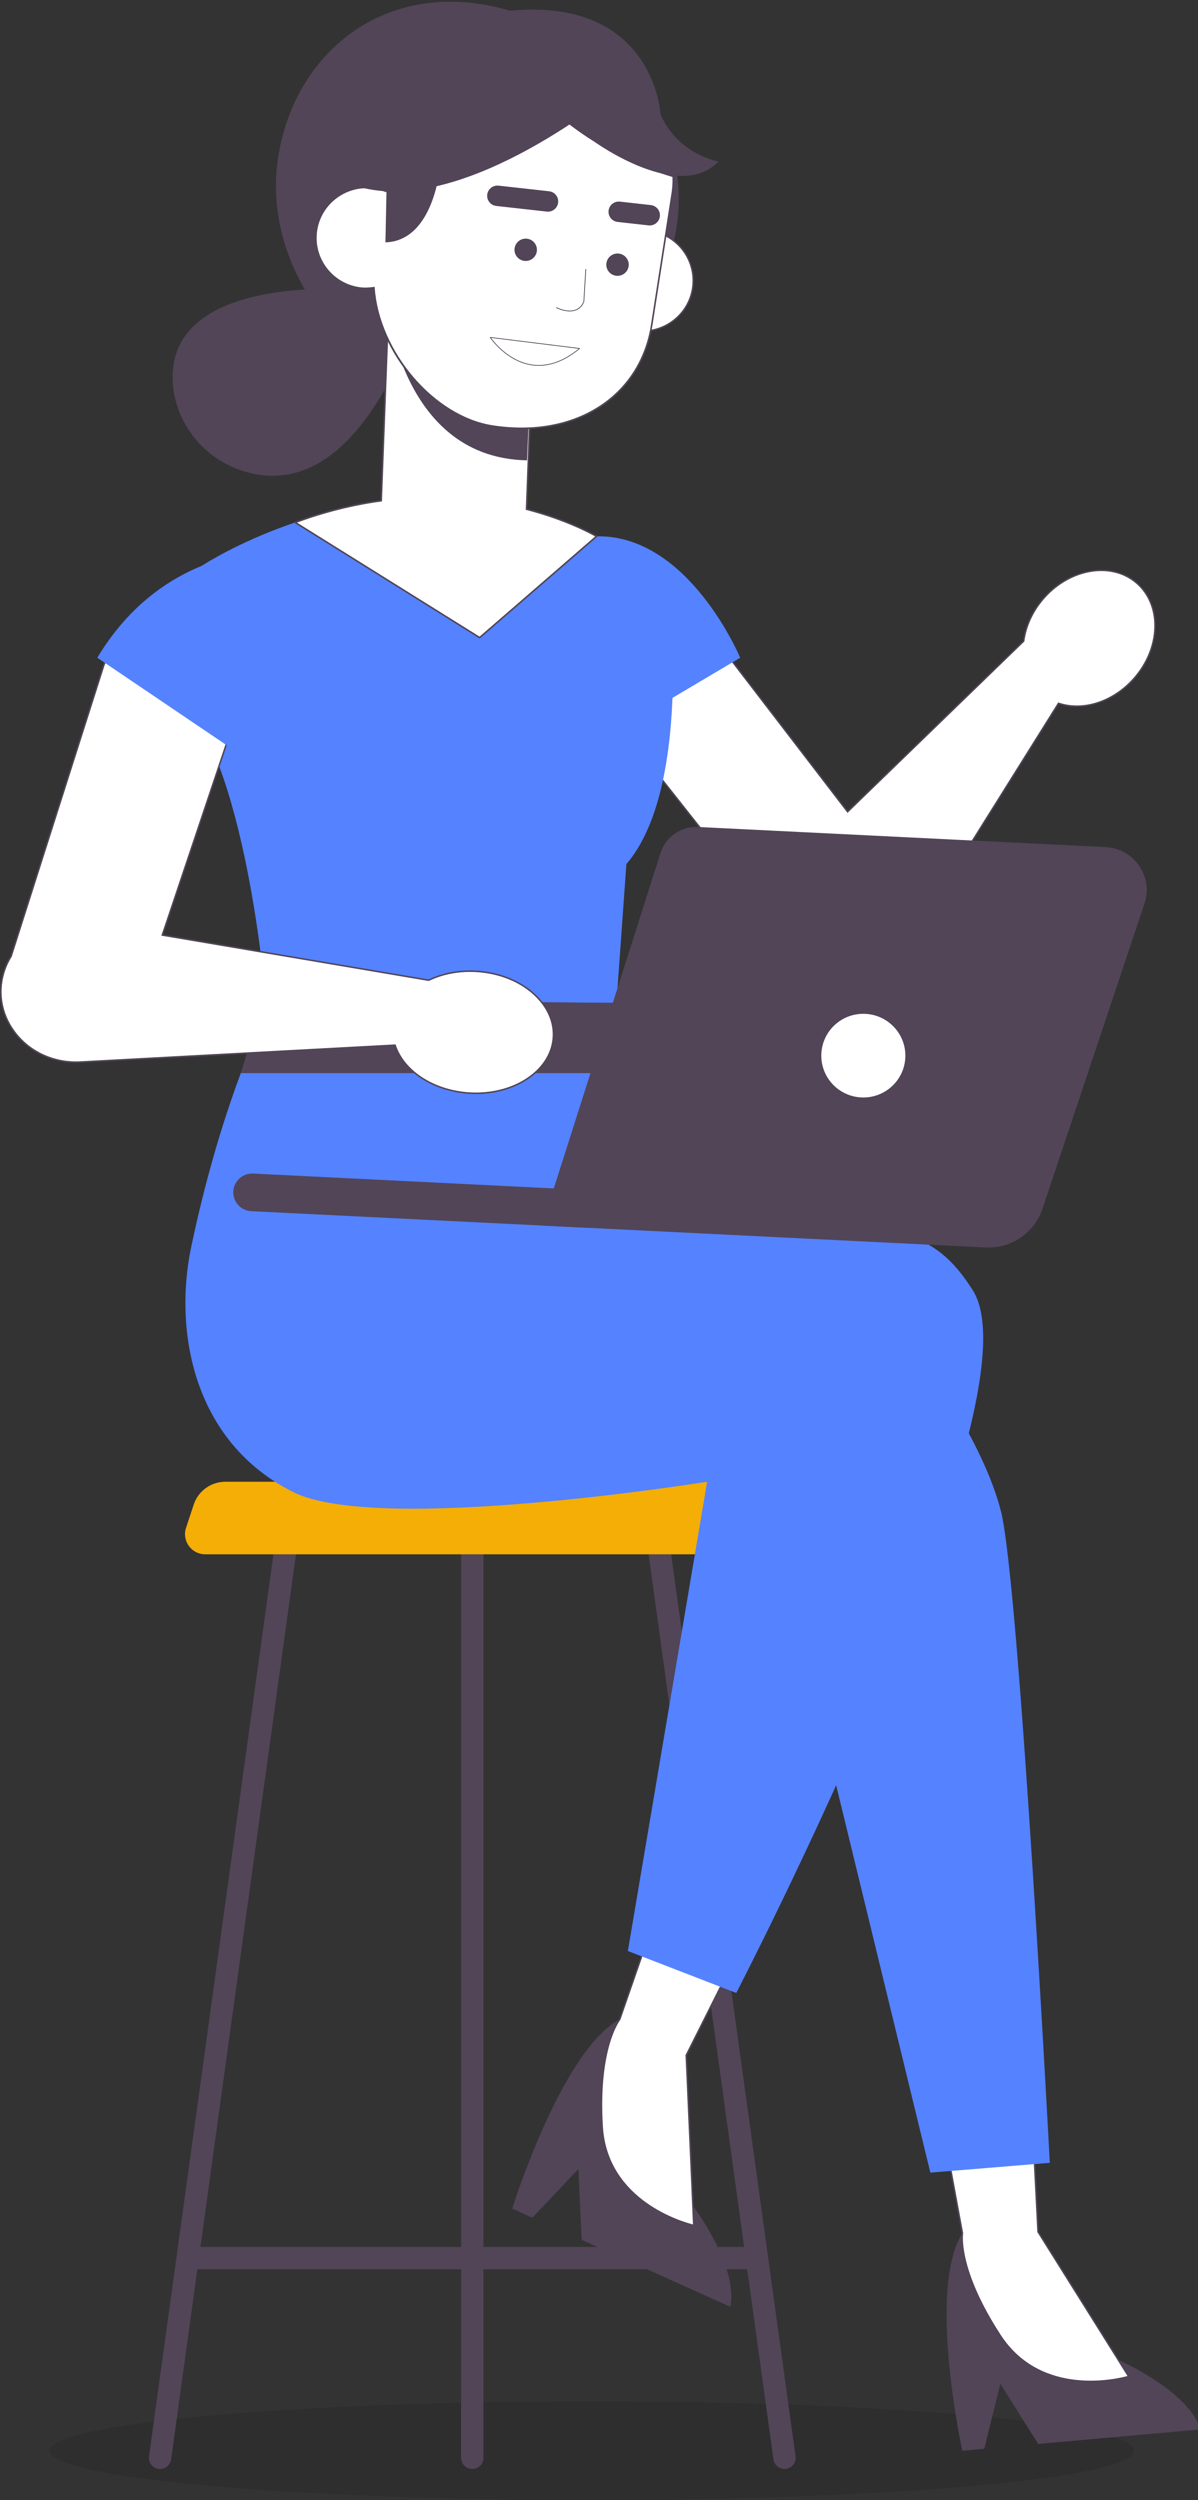 <?xml version="1.0" encoding="UTF-8" standalone="no"?>
<!-- Created with Inkscape (http://www.inkscape.org/) -->

<svg
   width="350"
   height="730"
   viewBox="0 0 92.604 193.146"
   version="1.1"
   id="svg2150"
   inkscape:version="1.1.2 (0a00cf5339, 2022-02-04)"
   sodipodi:docname="login.svg"
   xmlns:inkscape="http://www.inkscape.org/namespaces/inkscape"
   xmlns:sodipodi="http://sodipodi.sourceforge.net/DTD/sodipodi-0.dtd"
   xmlns="http://www.w3.org/2000/svg"
   xmlns:svg="http://www.w3.org/2000/svg">
  <rect x="0" y="0" width="92.604" height="193.146" fill="#333333" stroke="none"/>
  <sodipodi:namedview
     id="namedview2152"
     pagecolor="#ffffff"
     bordercolor="#666666"
     borderopacity="1.0"
     inkscape:pageshadow="2"
     inkscape:pageopacity="0.0"
     inkscape:pagecheckerboard="0"
     inkscape:document-units="mm"
     showgrid="false"
     units="px"
     inkscape:zoom="0.64052329"
     inkscape:cx="397.33138"
     inkscape:cy="436.36196"
     inkscape:window-width="1862"
     inkscape:window-height="1016"
     inkscape:window-x="58"
     inkscape:window-y="27"
     inkscape:window-maximized="1"
     inkscape:current-layer="layer1" />
  <defs
     id="defs2147">
    <clipPath
       clipPathUnits="userSpaceOnUse"
       id="clipPath1668">
      <path
         d="M 0,1050 H 500 V 0 H 0 Z"
         id="path1666" />
    </clipPath>
    <clipPath
       clipPathUnits="userSpaceOnUse"
       id="clipPath1676">
      <path
         d="M 32.781,69.257 H 460.549 V 30.085 H 32.781 Z"
         id="path1674" />
    </clipPath>
  </defs>
  <g
     inkscape:label="Capa 1"
     inkscape:groupmode="layer"
     id="layer1">
    <g
       id="g1664"
       clip-path="url(#clipPath1668)"
       transform="matrix(0.196,0,0,-0.195,-2.589,199.016)">
      <g
         id="g1670">
        <g
           id="g1672" />
        <g
           id="g1684">
          <g
             clip-path="url(#clipPath1676)"
             opacity="0.1"
             id="g1682">
            <g
               transform="translate(460.549,49.671)"
               id="g1680">
              <path
                 d="m 0,0 c 0,-10.817 -95.759,-19.586 -213.884,-19.586 -118.125,0 -213.884,8.769 -213.884,19.586 0,10.817 95.759,19.586 213.884,19.586 C -95.759,19.586 0,10.817 0,0"
                 style="fill:#000000;fill-opacity:1;fill-rule:nonzero;stroke:none"
                 id="path1678" />
            </g>
          </g>
        </g>
      </g>
      <g
         id="g1686"
         transform="translate(76.343,42.447)">
        <path
           d="m 0,0 c -0.2,0 -0.401,0.014 -0.605,0.041 -2.411,0.331 -4.097,2.555 -3.766,4.965 l 50.582,368.361 c 0.331,2.412 2.545,4.096 4.966,3.767 2.411,-0.331 4.097,-2.555 3.766,-4.965 L 4.361,3.808 C 4.058,1.599 2.168,0 0,0"
           style="fill:#514557;fill-opacity:1;fill-rule:nonzero;stroke:none"
           id="path1688" />
      </g>
      <g
         id="g1690"
         transform="translate(322.598,42.447)">
        <path
           d="m 0,0 c -2.168,0 -4.058,1.599 -4.361,3.808 l -50.582,368.361 c -0.331,2.41 1.355,4.634 3.766,4.965 2.428,0.33 4.634,-1.355 4.966,-3.767 L 4.371,5.006 C 4.702,2.596 3.016,0.372 0.605,0.041 0.401,0.014 0.199,0 0,0"
           style="fill:#514557;fill-opacity:1;fill-rule:nonzero;stroke:none"
           id="path1692" />
      </g>
      <g
         id="g1694"
         transform="translate(199.47,42.447)">
        <path
           d="m 0,0 c -2.434,0 -4.407,1.973 -4.407,4.407 v 368.361 c 0,2.434 1.973,4.407 4.407,4.407 2.434,0 4.407,-1.973 4.407,-4.407 V 4.407 C 4.407,1.973 2.434,0 0,0"
           style="fill:#514557;fill-opacity:1;fill-rule:nonzero;stroke:none"
           id="path1696" />
      </g>
      <g
         id="g1698"
         transform="translate(304.787,404.82)">
        <path
           d="m 0,0 h -210.636 c -5.425,0 -9.266,5.302 -7.574,10.457 l 3.026,9.219 c 1.776,5.413 6.829,9.073 12.527,9.073 H -8.593 c 5.417,0 10.282,-3.313 12.267,-8.353 L 7.417,10.892 C 9.477,5.662 5.621,0 0,0"
           style="fill:#f4ae05;fill-opacity:1;fill-rule:nonzero;stroke:none"
           id="path1700" />
      </g>
      <path
         d="M 311.736,121.581 H 87.204 v 8.814 h 224.532 z"
         style="fill:#514557;fill-opacity:1;fill-rule:nonzero;stroke:none"
         id="path1702" />
      <g
         id="g1704"
         transform="translate(286.474,146.658)">
        <path
           d="m 0,0 c 0,0 18.003,-23.754 14.779,-39.965 l -58.654,26.522 -1.269,28.094 -18.171,-19.304 -7.935,3.588 c 0,0 19.373,62.644 42.448,75.049 L 0,0"
           style="fill:#514557;fill-opacity:1;fill-rule:nonzero;stroke:none"
           id="path1706" />
      </g>
      <g
         id="g1708"
         transform="translate(322.459,283.535)">
        <path
           d="m 0,0 -38.611,-77.186 2.968,-67.408 c 0,0 -34.226,7.309 -36.132,39.171 -1.913,31.863 6.987,42.53 6.987,42.53 L -37.247,16.842 0,0"
           style="fill:#ffffff;fill-opacity:1;fill-rule:nonzero;stroke:none"
           id="path1710" />
      </g>
      <g
         id="g1712"
         transform="translate(285.387,299.969)">
        <path
           d="m 0,0 -27.486,-79.518 c -0.088,-0.107 -8.8,-10.985 -6.919,-42.322 1.763,-29.458 31.775,-37.871 35.516,-38.804 l -2.953,67.089 38.507,76.977 z m 1.745,-161.402 -0.38,0.081 c -0.344,0.074 -34.47,7.725 -36.368,39.447 -1.836,30.574 6.395,41.884 7.02,42.693 L -0.351,0.816 -0.053,0.682 37.479,-16.289 -1.236,-93.683 Z"
           style="fill:#514557;fill-opacity:1;fill-rule:nonzero;stroke:none"
           id="path1714" />
      </g>
      <g
         id="g1716"
         transform="translate(454.236,85.646)">
        <path
           d="m 0,0 c 0,0 27.359,-11.826 32.525,-27.526 l -64.113,-5.76 -14.924,23.836 -6.325,-25.745 -8.674,-0.78 c 0,0 -13.946,64.071 0.042,86.222 L 0,0"
           style="fill:#514557;fill-opacity:1;fill-rule:nonzero;stroke:none"
           id="path1718" />
      </g>
      <g
         id="g1720"
         transform="translate(418.238,222.52)">
        <path
           d="m 0,0 4.351,-86.194 35.741,-57.23 c 0,0 -33.394,-10.472 -50.727,16.331 -17.338,26.801 -14.836,40.466 -14.836,40.466 L -40.714,-3.658 0,0"
           style="fill:#ffffff;fill-opacity:1;fill-rule:nonzero;stroke:none"
           id="path1722" />
      </g>
      <g
         id="g1724"
         transform="translate(377.879,218.594)">
        <path
           d="m 0,0 15.193,-82.701 -0.01,-0.054 c -0.024,-0.136 -2.259,-13.89 14.794,-40.248 16.03,-24.792 46.293,-17.346 50.01,-16.318 L 44.411,-82.283 40.077,3.6 Z m 65.465,-141.756 c -11.215,0 -26.209,3.299 -35.991,18.427 -16.638,25.718 -15.036,39.612 -14.889,40.623 l -15.293,83.243 41.351,3.717 0.016,-0.312 4.346,-86.116 35.906,-57.495 -0.37,-0.116 c -0.146,-0.046 -6.508,-1.971 -15.076,-1.971"
           style="fill:#514557;fill-opacity:1;fill-rule:nonzero;stroke:none"
           id="path1726" />
      </g>
      <g
         id="g1728"
         transform="translate(303.579,231.035)">
        <path
           d="m 0,0 -42.752,16.617 31.269,185.917 c 0,0 -129.712,-21.021 -163.272,-4.089 -39.854,20.107 -47.009,64.373 -40.256,96.865 11.195,53.86 26.592,86.155 26.592,86.155 l 144.036,-7.356 15.94,-62.345 c 0,0 39.844,-3.713 52.29,-5.167 37.863,-4.423 53.632,-2.84 69.486,-28.303 C 120.728,234.296 0,0 0,0"
           style="fill:#5582ff;fill-opacity:1;fill-rule:nonzero;stroke:none"
           id="path1730" />
      </g>
      <g
         id="g1732"
         transform="translate(243.285,803.799)">
        <path
           d="m 0,0 c 1.279,1.727 9.455,-0.278 11.417,0.323 11.526,3.527 24.311,-12.046 29.95,-22.874 l 62.829,-82.283 69.456,67.622 c 0.775,5.622 3.211,11.368 7.368,16.366 10.187,12.249 26.68,15.364 36.823,6.961 10.148,-8.406 10.108,-25.144 -0.083,-37.397 -8.241,-9.901 -20.592,-13.832 -30.383,-10.531 l -59.656,-95.764 c -10.046,-16.338 -33.855,-16.84 -45.358,-0.954 -1.085,1.496 -1.981,3.07 -2.729,4.687 -0.005,0.008 -0.009,0.003 -0.014,0.011 L 6.114,-60.359 C -2.146,-48.362 -8.946,-12.099 0,0 Z"
           style="fill:#ffffff;fill-opacity:1;fill-rule:nonzero;stroke:none"
           id="path1734" />
      </g>
      <g
         id="g1736"
         transform="translate(323.077,650.208)">
        <path
           d="M 0,0 0.028,-0.009 0.09,-0.115 c 0.782,-1.689 1.691,-3.251 2.711,-4.657 5.456,-7.536 14.25,-11.818 23.449,-11.477 8.982,0.339 16.795,4.863 21.437,12.413 l 59.776,95.956 0.213,-0.073 c 9.987,-3.363 22.073,0.831 30.075,10.444 5.473,6.582 8.204,14.756 7.492,22.426 -0.55,5.913 -3.168,11.088 -7.372,14.571 -10.011,8.294 -26.352,5.187 -36.425,-6.924 -3.974,-4.778 -6.5,-10.388 -7.305,-16.223 l -0.013,-0.096 -0.07,-0.068 L 24.373,48.33 -38.65,130.868 c -5.768,11.066 -18.388,26.225 -29.642,22.776 -0.83,-0.254 -2.551,-0.087 -4.541,0.105 -2.696,0.262 -6.052,0.588 -6.731,-0.327 -8.574,-11.596 -2.346,-47.733 6.12,-60.029 z m 25.206,-16.836 c -9.023,0 -17.507,4.332 -22.865,11.731 -1.027,1.417 -1.945,2.988 -2.726,4.667 l -0.034,0.058 -73.482,93.437 c -8.607,12.5 -15.097,48.56 -6.119,60.704 v -0.001 c 0.869,1.174 4.109,0.857 7.242,0.555 1.85,-0.18 3.597,-0.35 4.321,-0.129 11.575,3.544 24.454,-11.823 30.283,-23.015 l 62.609,-81.987 69.157,67.331 c 0.834,5.906 3.398,11.578 7.418,16.412 10.272,12.35 26.973,15.492 37.223,6.998 4.321,-3.58 7.011,-8.891 7.575,-14.956 0.727,-7.819 -2.052,-16.144 -7.622,-22.842 -8.094,-9.723 -20.317,-13.999 -30.477,-10.688 L 48.169,-4.135 c -4.741,-7.712 -12.723,-12.335 -21.898,-12.681 -0.355,-0.013 -0.711,-0.02 -1.065,-0.02"
           style="fill:#514557;fill-opacity:1;fill-rule:nonzero;stroke:none"
           id="path1738" />
      </g>
      <g
         id="g1740"
         transform="translate(225.875,791.695)">
        <path
           d="m 0,0 c 0,0 -13.869,-33.824 11.933,-71.759 l 67.32,40.068 c 0,0 -20.278,48.87 -56.666,48.112 L 0,0"
           style="fill:#5582ff;fill-opacity:1;fill-rule:nonzero;stroke:none"
           id="path1742" />
      </g>
      <g
         id="g1744"
         transform="translate(191.605,823.579)">
        <path
           d="m 0,0 c 0,0 33.476,-0.295 84.739,-29.448 0,0 11.28,-83.816 -16.102,-115.884 l -3.917,-54.984 -138.247,0.616 c 0,0 -7.663,98.097 -36.084,122.877 l 9.478,48.833 c 0,0 42.117,29.024 100.133,27.99"
           style="fill:#5582ff;fill-opacity:1;fill-rule:nonzero;stroke:none"
           id="path1746" />
      </g>
      <g
         id="g1748"
         transform="translate(145.136,906.11)">
        <path
           d="m 0,0 c -15.177,0.348 -63.17,-1.169 -63.838,-34.139 -0.327,-16.189 9.987,-31.039 25.038,-37 14.79,-5.862 36.141,-5.447 56.259,27.348 C 46.719,3.892 19.289,2.677 8.489,0.713 5.675,0.195 2.859,-0.062 0,0"
           style="fill:#514557;fill-opacity:1;fill-rule:nonzero;stroke:none"
           id="path1750" />
      </g>
      <g
         id="g1752"
         transform="translate(280.017,930.484)">
        <path
           d="m 0,0 c -6.631,-42.617 -46.552,-71.794 -89.169,-65.169 -42.617,6.63 -74.57,50.35 -67.945,92.968 6.625,42.617 43.804,72.178 91.429,58.074 C -24.327,73.629 6.626,42.623 0,0"
           style="fill:#514557;fill-opacity:1;fill-rule:nonzero;stroke:none"
           id="path1754" />
      </g>
      <g
         id="g1756"
         transform="translate(166.928,912.173)">
        <path
           d="m 0,0 57.344,-2.532 -3.406,-90.786 c 17.355,-4.564 27.596,-10.739 27.596,-10.739 l -46.092,-40.118 -72.722,45.614 c 11.891,4.445 23.241,7.138 33.902,8.604 z"
           style="fill:#ffffff;fill-opacity:1;fill-rule:nonzero;stroke:none"
           id="path1758" />
      </g>
      <g
         id="g1760"
         transform="translate(130.352,813.539)">
        <path
           d="m 0,0 71.988,-45.153 45.586,39.678 C 115.578,-4.342 105.721,0.992 90.435,5.013 L 90.192,5.077 93.595,95.804 36.877,98.307 33.501,8.402 33.241,8.367 C 22.038,6.825 10.858,4.011 0,0 M 72.048,-45.93 -1.407,0.144 -0.813,0.366 C 10.19,4.479 21.529,7.367 32.895,8.95 L 36.275,98.96 94.244,96.401 94.232,96.09 90.836,5.554 c 17.055,-4.517 27.333,-10.648 27.436,-10.71 l 0.367,-0.221 -0.323,-0.282 z"
           style="fill:#514557;fill-opacity:1;fill-rule:nonzero;stroke:none"
           id="path1762" />
      </g>
      <g
         id="g1764"
         transform="translate(164.703,907.986)">
        <path
           d="M 0,0 C 0,0 3.315,-68.761 56.355,-69.769 L 57.813,-35.457 0,0"
           style="fill:#514557;fill-opacity:1;fill-rule:nonzero;stroke:none"
           id="path1766" />
      </g>
      <g
         id="g1768"
         transform="translate(246.8,912.495)">
        <path
           d="m 0,0 c -1.703,-10.923 5.781,-21.157 16.704,-22.86 10.923,-1.695 21.157,5.787 22.86,16.71 C 41.26,4.774 33.777,15.008 22.853,16.704 11.93,18.407 1.696,10.924 0,0"
           style="fill:#ffffff;fill-opacity:1;fill-rule:nonzero;stroke:none"
           id="path1770" />
      </g>
      <g
         id="g1772"
         transform="translate(266.532,929.159)">
        <path
           d="m 0,0 c -4.151,0 -8.181,-1.309 -11.597,-3.806 -4.255,-3.111 -7.045,-7.693 -7.853,-12.902 -0.812,-5.207 0.454,-10.42 3.566,-14.676 3.11,-4.256 7.691,-7.047 12.901,-7.859 10.754,-1.674 20.859,5.721 22.535,16.473 1.67,10.753 -5.721,20.86 -16.474,22.53 C 2.05,-0.079 1.021,0 0,0 m 0.055,-40.046 c -1.032,0 -2.075,0.08 -3.126,0.242 -11.064,1.725 -18.663,12.126 -16.941,23.184 0.833,5.358 3.702,10.071 8.08,13.272 4.378,3.201 9.734,4.501 15.098,3.669 C 14.227,-1.397 21.83,-11.795 20.113,-22.857 18.553,-32.868 9.885,-40.045 0.055,-40.046"
           style="fill:#514557;fill-opacity:1;fill-rule:nonzero;stroke:none"
           id="path1774" />
      </g>
      <g
         id="g1776"
         transform="translate(247.815,996.069)">
        <path
           d="m 0,0 c 13.228,-2.061 34.03,-29.49 30.546,-51.915 l -8.115,-52.236 c -4.728,-30.379 -32.433,-44.842 -62.819,-40.119 -22.517,3.506 -44.873,28.245 -46.754,54.814 -1.933,-0.283 -3.916,-0.384 -5.948,-0.069 -10.929,1.704 -18.408,11.939 -16.712,22.863 1.702,10.923 11.932,18.407 22.861,16.704 1.565,-0.243 3.036,-0.703 4.443,-1.273 l 3.864,24.839 c 2.054,13.223 14.562,22.369 27.784,20.309 z"
           style="fill:#ffffff;fill-opacity:1;fill-rule:nonzero;stroke:none"
           id="path1778" />
      </g>
      <g
         id="g1780"
         transform="translate(160.961,906.972)">
        <path
           d="m 0,0 0.024,-0.337 c 1.803,-25.472 23.527,-50.951 46.489,-54.527 32.344,-5.027 58.029,11.364 62.463,39.859 l 8.114,52.236 c 3.449,22.201 -17.164,49.461 -30.243,51.55 L 35.998,82.699 35.955,82.705 C 29.649,83.685 23.307,82.138 18.109,78.338 12.912,74.539 9.51,68.97 8.529,62.657 L 4.604,37.427 4.237,37.576 c -1.544,0.627 -2.974,1.037 -4.372,1.254 -10.726,1.668 -20.829,-5.703 -22.505,-16.443 -1.666,-10.735 5.714,-20.831 16.452,-22.505 1.784,-0.278 3.645,-0.255 5.854,0.069 z m 57.907,-56.391 c -3.716,0 -7.553,0.297 -11.49,0.909 -10.963,1.707 -22.373,8.582 -31.304,18.862 -9.151,10.534 -14.714,23.271 -15.689,35.905 -2.13,-0.288 -3.952,-0.295 -5.708,-0.021 -11.079,1.727 -18.693,12.143 -16.974,23.22 1.727,11.081 12.141,18.69 23.219,16.964 1.334,-0.206 2.694,-0.582 4.146,-1.146 l 3.804,24.451 c 1.006,6.478 4.497,12.193 9.828,16.09 5.321,3.889 11.807,5.482 18.27,4.487 l 50.85,6.083 0.043,-0.007 c 13.291,-2.07 34.306,-29.745 30.806,-52.271 l -8.114,-52.236 c -3.95,-25.385 -24.529,-41.29 -51.687,-41.29"
           style="fill:#514557;fill-opacity:1;fill-rule:nonzero;stroke:none"
           id="path1782" />
      </g>
      <g
         id="g1784"
         transform="translate(224.851,920.64)">
        <path
           d="m 0,0 c -0.546,-2.383 -2.921,-3.868 -5.304,-3.321 -2.382,0.546 -3.873,2.922 -3.321,5.298 0.546,2.389 2.922,3.873 5.304,3.327 C -0.938,4.758 0.546,2.383 0,0"
           style="fill:#514557;fill-opacity:1;fill-rule:nonzero;stroke:none"
           id="path1786" />
      </g>
      <g
         id="g1788"
         transform="translate(261.058,914.745)">
        <path
           d="M 0,0 C -0.546,-2.382 -2.921,-3.867 -5.304,-3.321 -7.686,-2.775 -9.171,-0.4 -8.625,1.977 -8.072,4.365 -5.697,5.85 -3.321,5.304 -0.938,4.758 0.553,2.382 0,0"
           style="fill:#514557;fill-opacity:1;fill-rule:nonzero;stroke:none"
           id="path1790" />
      </g>
      <g
         id="g1792"
         transform="translate(237.919,897.23)">
        <path
           d="m 0,0 c -1.547,0 -3.318,0.44 -5.298,1.319 -0.076,0.033 -0.11,0.122 -0.077,0.197 0.034,0.075 0.128,0.11 0.198,0.076 3.215,-1.428 5.854,-1.674 7.837,-0.735 2.143,1.016 2.739,3.108 2.744,3.13 l 0.767,12.69 c 0.004,0.079 0.07,0.14 0.149,0.14 0.002,0 0.006,0 0.009,0 0.082,-0.005 0.145,-0.076 0.14,-0.159 L 5.697,3.938 C 5.668,3.817 5.06,1.667 2.793,0.59 1.966,0.196 1.033,0 0,0"
           style="fill:#514557;fill-opacity:1;fill-rule:nonzero;stroke:none"
           id="path1794" />
      </g>
      <g
         id="g1796"
         transform="translate(208.132,939.182)">
        <path
           d="m 0,0 c 0.25,-0.081 0.522,-0.148 0.802,-0.18 l 19.919,-2.239 c 2.219,-0.25 4.223,1.352 4.473,3.577 0.256,2.224 -1.335,4.221 -3.57,4.484 L 1.703,7.864 C -0.521,8.114 -2.526,6.512 -2.776,4.288 -2.993,2.344 -1.798,0.572 -0.003,-0.018"
           style="fill:#514557;fill-opacity:1;fill-rule:nonzero;stroke:none"
           id="path1798" />
      </g>
      <g
         id="g1800"
         transform="translate(255.995,932.845)">
        <path
           d="m 0,0 c 0.257,-0.082 0.527,-0.148 0.797,-0.18 l 12.181,-1.366 c 2.224,-0.256 4.228,1.34 4.479,3.571 0.249,2.224 -1.352,4.229 -3.571,4.478 L 1.711,7.869 C -0.521,8.113 -2.524,6.518 -2.774,4.293 -2.992,2.349 -1.797,0.571 -0.001,-0.013"
           style="fill:#514557;fill-opacity:1;fill-rule:nonzero;stroke:none"
           id="path1802" />
      </g>
      <g
         id="g1804"
         transform="translate(255.965,984.51)">
        <path
           d="m 0,0 c 0,0 -57.967,-48.412 -99.422,-38.403 0,0 -11.828,43.792 29.638,58.919 41.467,15.126 64.892,-11.57 64.892,-11.57 L 0,0"
           style="fill:#514557;fill-opacity:1;fill-rule:nonzero;stroke:none"
           id="path1806" />
      </g>
      <g
         id="g1808"
         transform="translate(222.845,985.104)">
        <path
           d="m 0,0 c 0,0 19.519,-24.112 56.463,-34.901 0,0 -1.508,38.978 -33.901,49.231 L 0,0"
           style="fill:#514557;fill-opacity:1;fill-rule:nonzero;stroke:none"
           id="path1810" />
      </g>
      <g
         id="g1812"
         transform="translate(186.86,955.484)">
        <path
           d="M 0,0 C 0,0 -2.117,-30.29 -21.647,-30.909 L -21.066,-3.21 0,0"
           style="fill:#514557;fill-opacity:1;fill-rule:nonzero;stroke:none"
           id="path1814" />
      </g>
      <g
         id="g1816"
         transform="translate(248.059,964.162)">
        <path
           d="m 0,0 c 0,0 33.081,-23.915 48.505,-7.538 0,0 -15.857,2.618 -22.82,18.611 L 0,0"
           style="fill:#514557;fill-opacity:1;fill-rule:nonzero;stroke:none"
           id="path1818" />
      </g>
      <g
         id="g1820"
         transform="translate(273.744,975.235)">
        <path
           d="M 0,0 C 0,0 -2.425,46.5 -59.412,41.122 L -5.796,-8.874 0,0"
           style="fill:#514557;fill-opacity:1;fill-rule:nonzero;stroke:none"
           id="path1822" />
      </g>
      <g
         id="g1824"
         transform="translate(206.859,886.736)">
        <path
           d="m 0,0 c 1.103,-1.528 7.074,-9.241 16.127,-10.573 6.074,-0.892 12.276,1.217 18.452,6.274 z m 18.848,-11.06 c -0.925,0 -1.846,0.067 -2.765,0.202 C 5.947,-9.365 -0.362,0.009 -0.423,0.103 -0.454,0.15 -0.456,0.211 -0.426,0.258 c 0.03,0.048 0.083,0.073 0.14,0.067 l 35.233,-4.379 c 0.056,-0.007 0.104,-0.048 0.119,-0.103 0.017,-0.055 -0.002,-0.114 -0.045,-0.151 -5.396,-4.488 -10.824,-6.752 -16.173,-6.752"
           style="fill:#514557;fill-opacity:1;fill-rule:nonzero;stroke:none"
           id="path1826" />
      </g>
      <g
         id="g1828"
         transform="translate(261.674,595.45)">
        <path
           d="m 0,0 -5.19,27.814 -139.944,1.41 -1.356,-6.238 L -153.492,0 Z"
           style="fill:#514557;fill-opacity:1;fill-rule:nonzero;stroke:none"
           id="path1830" />
      </g>
      <g
         id="g1832"
         transform="translate(104.321,797.556)">
        <path
           d="m 0,0 c 2.366,-0.048 4.496,-0.645 6.291,-1.915 10.54,-7.466 6.1,-34.472 0.02,-45.464 l -33.41,-100.044 105.02,-17.876 c 5.53,2.646 12.234,3.992 19.37,3.478 17.489,-1.259 30.842,-13.072 29.818,-26.369 -1.024,-13.302 -16.034,-23.056 -33.529,-21.796 -14.141,1.023 -25.572,8.935 -28.889,18.958 l -123.934,-6.678 c -21.06,-1.248 -36.759,18.139 -29.907,36.936 0.644,1.771 1.478,3.432 2.447,4.996 0.004,0.009 -0.003,0.009 0.001,0.017 l 36.588,115.413 C -44.665,-26.501 -16.56,0.321 0,0 Z"
           style="fill:#ffffff;fill-opacity:1;fill-rule:nonzero;stroke:none"
           id="path1834" />
      </g>
      <g
         id="g1836"
         transform="translate(169.225,606.84)">
        <path
           d="m 0,0 0.071,-0.218 c 3.383,-10.222 14.887,-17.759 28.626,-18.753 17.302,-1.233 32.199,8.409 33.209,21.521 0.403,5.231 -1.415,10.354 -5.257,14.816 -5.535,6.425 -14.386,10.518 -24.284,11.231 -6.827,0.49 -13.477,-0.701 -19.219,-3.45 l -0.085,-0.041 -0.094,0.016 -105.365,17.935 0.111,0.331 33.41,100.044 c 6.161,11.149 10.411,37.815 0.09,45.125 -1.676,1.186 -3.736,1.811 -6.123,1.86 -15.887,0.301 -44.245,-25.967 -49.829,-40.154 l -36.553,-115.304 0.005,-0.014 -0.042,-0.113 c -1.026,-1.665 -1.84,-3.328 -2.444,-4.988 -3.075,-8.437 -1.714,-17.472 3.736,-24.79 5.931,-7.962 15.594,-12.341 25.872,-11.745 z m 31.691,-19.678 c -1.003,0 -2.015,0.036 -3.037,0.11 -13.881,1.004 -25.53,8.605 -29.077,18.945 l -123.708,-6.666 c -10.48,-0.612 -20.334,3.861 -26.386,11.985 -5.574,7.482 -6.965,16.723 -3.819,25.353 0.61,1.677 1.429,3.355 2.435,4.989 l 0.027,0.057 36.57,115.368 c 5.643,14.339 33.454,40.556 50.103,40.556 0.101,0 0.202,-0.001 0.303,-0.002 v -0.001 c 2.509,-0.05 4.681,-0.713 6.457,-1.971 10.574,-7.488 6.338,-34.594 0.11,-45.853 L -91.608,43.53 12.974,25.729 c 5.817,2.763 12.534,3.961 19.434,3.465 10.056,-0.723 19.056,-4.892 24.694,-11.438 3.949,-4.584 5.817,-9.859 5.402,-15.252 -0.976,-12.66 -14.509,-22.182 -30.813,-22.182"
           style="fill:#514557;fill-opacity:1;fill-rule:nonzero;stroke:none"
           id="path1838" />
      </g>
      <g
         id="g1840"
         transform="translate(111.563,801.202)">
        <path
           d="m 0,0 c 0,0 -36.524,-1.758 -59.975,-41.189 l 64.804,-44.03 c 0,0 46.919,29.334 17.751,73.159 L 0,0"
           style="fill:#5582ff;fill-opacity:1;fill-rule:nonzero;stroke:none"
           id="path1842" />
      </g>
      <g
         id="g1844"
         transform="translate(376.488,482.836)">
        <path
           d="m 0,0 c 0,0 24.486,-33.073 31.501,-61.068 7.248,-28.919 19.241,-258.029 19.241,-258.029 l -47.107,-3.884 -47.107,194.593"
           style="fill:#5582ff;fill-opacity:1;fill-rule:nonzero;stroke:none"
           id="path1846" />
      </g>
      <g
         id="g1848"
         transform="translate(112.298,540.756)">
        <path
           d="M 0,0 132.042,-6.554 132.78,8.34 0.739,14.899 C -3.369,15.101 -6.874,11.936 -7.077,7.822 -7.285,3.709 -4.114,0.203 0,0"
           style="fill:#514557;fill-opacity:1;fill-rule:nonzero;stroke:none"
           id="path1850" />
      </g>
      <g
         id="g1852"
         transform="translate(226.959,535.065)">
        <path
           d="m 0,0 174.97,-8.693 c 10.078,-0.499 19.255,5.776 22.435,15.356 l 40.206,120.881 c 3.557,10.684 -4.055,21.819 -15.312,22.38 L 61.602,157.9 c -6.73,0.333 -12.831,-3.906 -14.868,-10.326 L 0,0"
           style="fill:#514557;fill-opacity:1;fill-rule:nonzero;stroke:none"
           id="path1854" />
      </g>
      <g
         id="g1856"
         transform="translate(337.14,603.197)">
        <path
           d="m 0,0 c -0.457,-9.146 6.586,-16.92 15.727,-17.376 9.141,-0.456 16.921,6.586 17.378,15.733 0.456,9.14 -6.593,16.921 -15.734,17.371 C 8.23,16.184 0.45,9.142 0,0"
           style="fill:#ffffff;fill-opacity:1;fill-rule:nonzero;stroke:none"
           id="path1858" />
      </g>
    </g>
  </g>
</svg>

